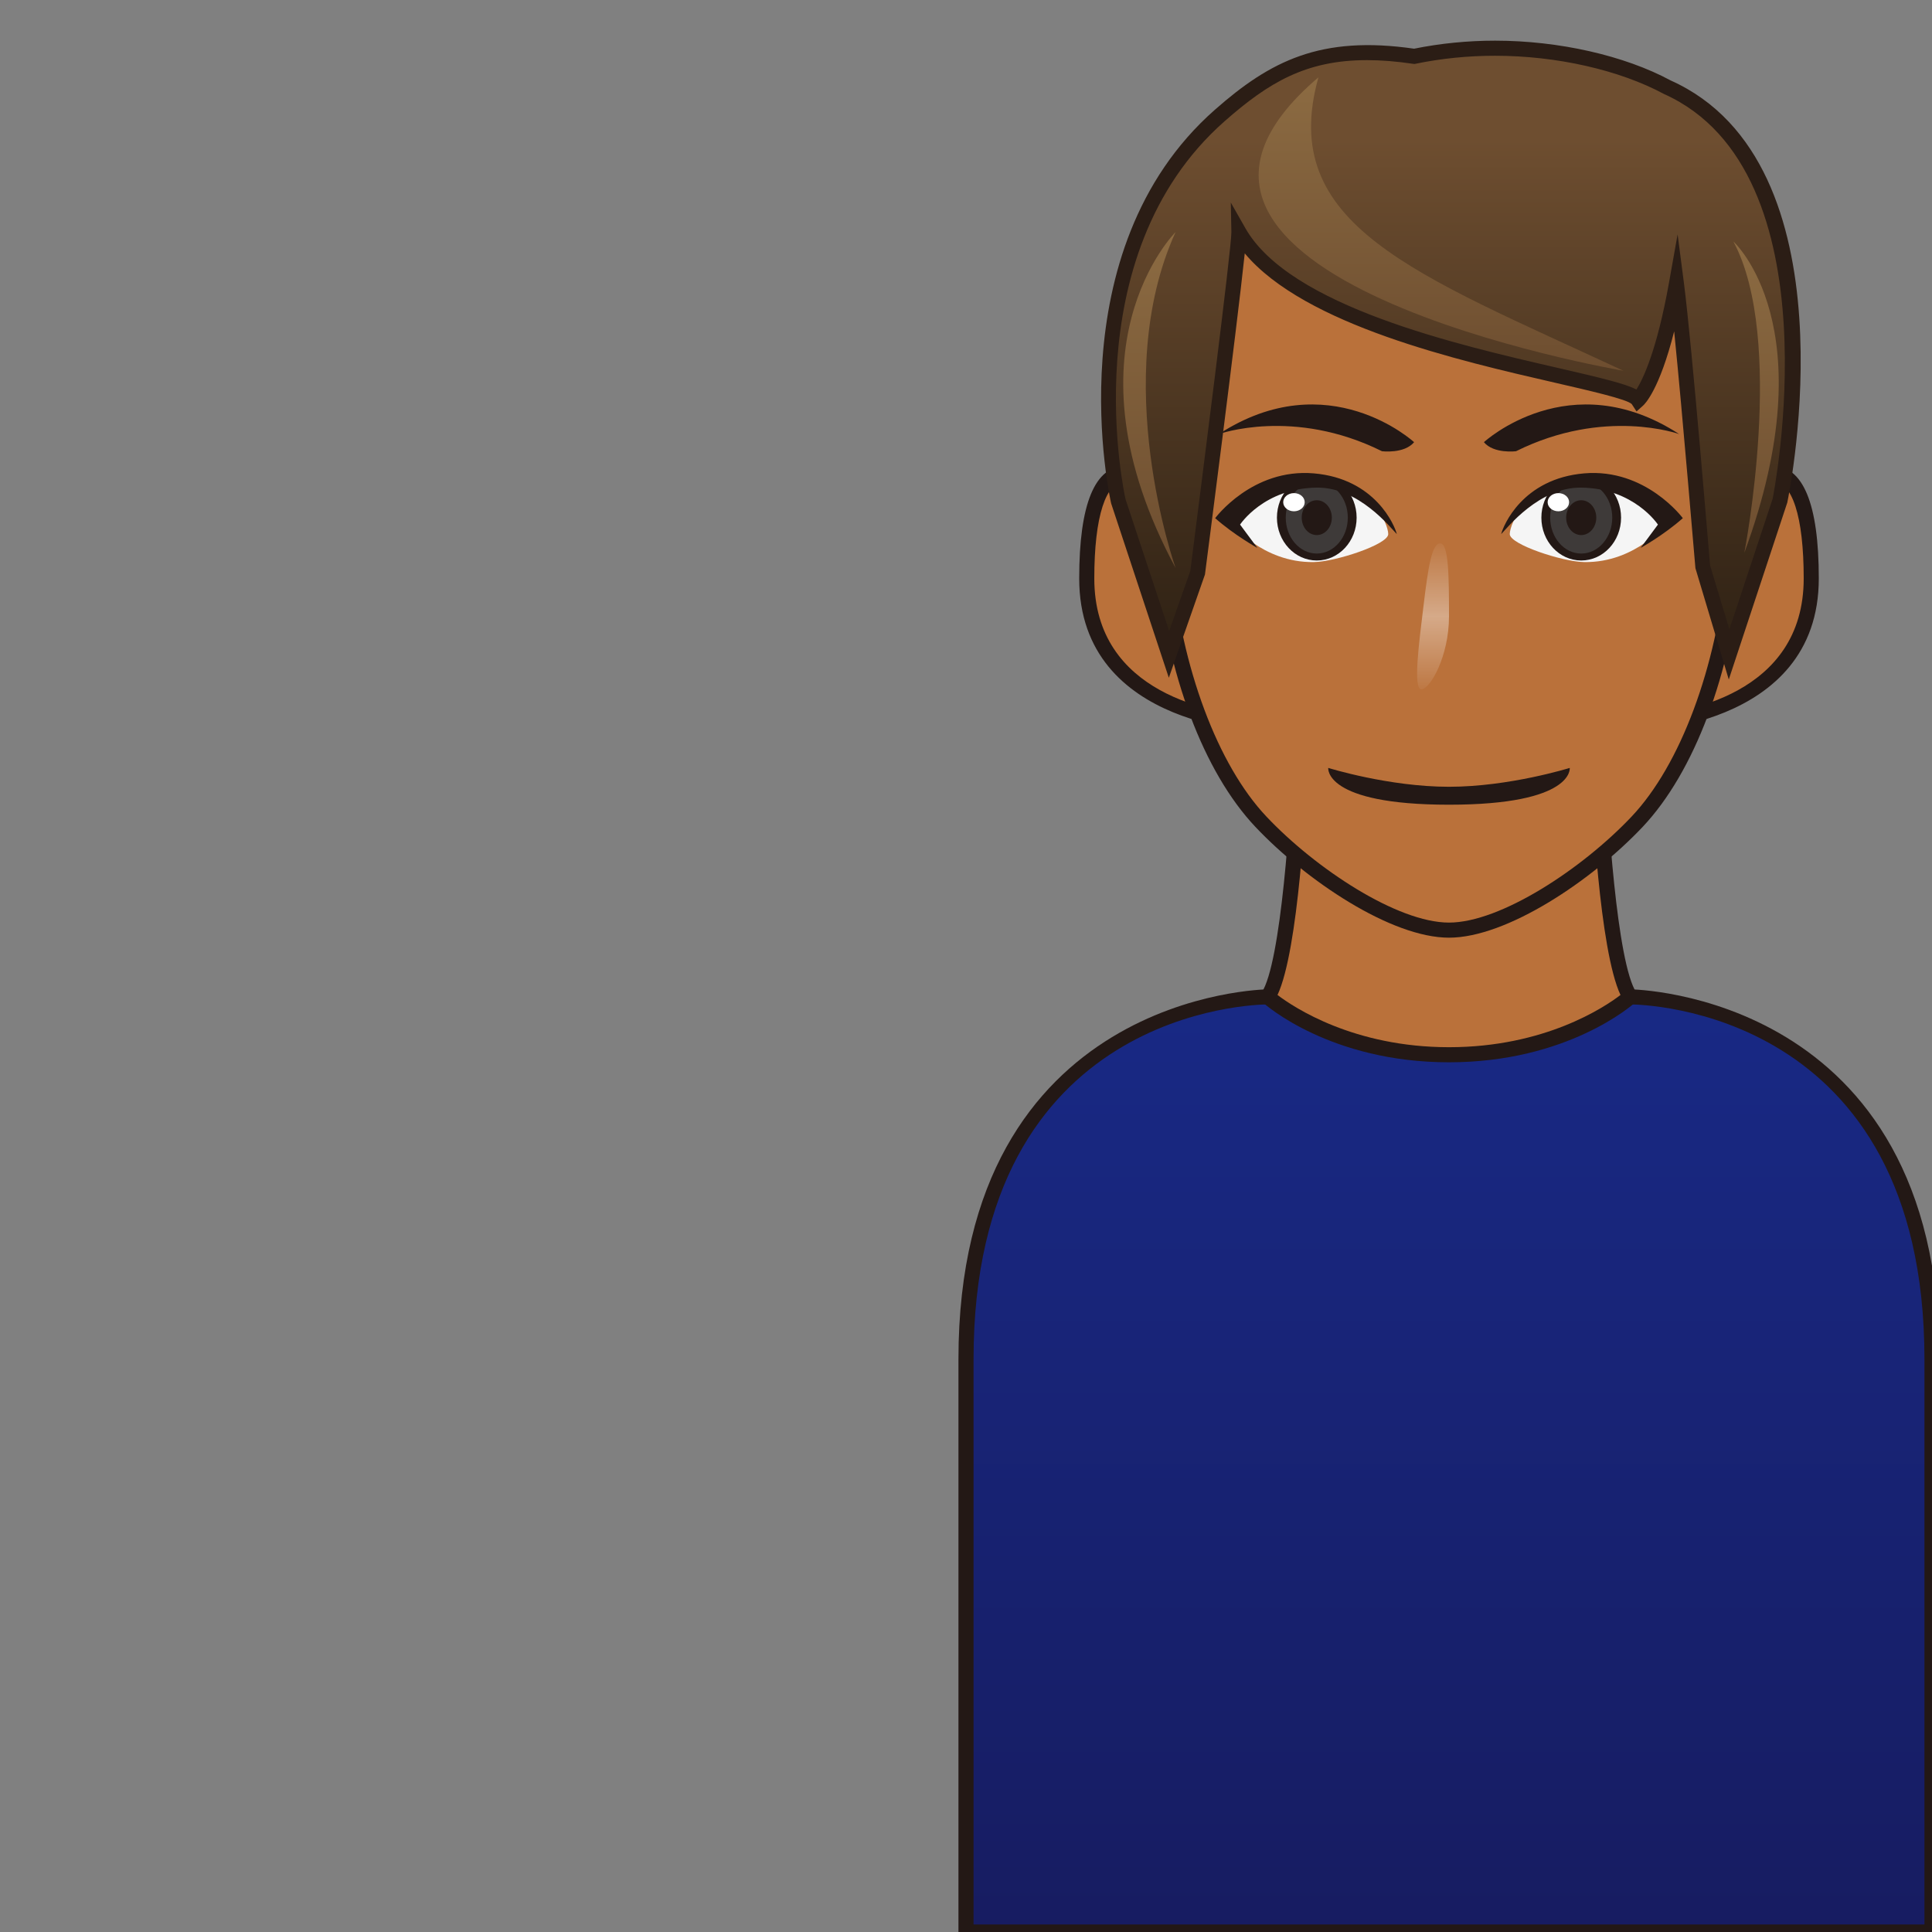 <?xml version="1.0" encoding="utf-8"?>
<!-- Generator: Adobe Illustrator 17.0.0, SVG Export Plug-In . SVG Version: 6.00 Build 0)  -->
<!DOCTYPE svg PUBLIC "-//W3C//DTD SVG 1.1//EN" "http://www.w3.org/Graphics/SVG/1.1/DTD/svg11.dtd">
<svg version="1.1" id="レイヤー_1" xmlns="http://www.w3.org/2000/svg" xmlns:xlink="http://www.w3.org/1999/xlink" x="0px"
	 y="0px" width="64px" height="64px" viewBox="0 0 64 64" style="enable-background:new 0 0 64 64;" xml:space="preserve">
<rect x="0" y="0" width="64" height="64" fill="#808080" stroke="none"/>
<g>
	<g>
		<linearGradient id="SVGID_1_" gradientUnits="userSpaceOnUse" x1="48" y1="33.024" x2="48" y2="64">
			<stop  offset="0" style="stop-color:#182985"/>
			<stop  offset="1" style="stop-color:#171C61"/>
		</linearGradient>
		<path style="fill:url(#SVGID_1_);" d="M54,33.024c0,0,10,0,10,12S64,64,64,64H32c0,0,0-6.976,0-18.976s10-12,10-12H54
			z"/>
		<path style="fill:#231815;" d="M64.25,64.25h-32.5V45.023c0-12.11,10.147-12.25,10.25-12.25h12
			c0.103,0,10.25,0.14,10.25,12.25V64.25z M32.25,63.75h31.5V45.023c0-11.602-9.353-11.749-9.75-11.75H42
			c-0.397,0.001-9.75,0.148-9.75,11.75V63.75z"/>
	</g>
	<g>
		<g>
			<path style="fill:#BA713A;" d="M52.924,25.024H48h-4.924c0,0-0.242,6.75-1.076,8
				c0,0,2.125,1.917,6,1.917s6-1.917,6-1.917C53.167,31.774,52.924,25.024,52.924,25.024z"/>
			<path style="fill:#231815;" d="M48,35.19c-3.926,0-6.078-1.9-6.167-1.981l-0.161-0.145
				l0.12-0.18c0.651-0.977,0.968-6.013,1.034-7.87l0.009-0.241h10.33
				l0.009,0.241c0.066,1.857,0.383,6.893,1.034,7.87l0.12,0.18l-0.161,0.145
				C54.078,33.29,51.926,35.19,48,35.19z M42.319,32.96
				C42.863,33.373,44.845,34.69,48,34.69c3.165,0,5.139-1.316,5.681-1.73
				c-0.699-1.491-0.944-6.41-0.997-7.687h-9.367
				C43.264,26.551,43.019,31.468,42.319,32.96z"/>
		</g>
		<g>
			<path style="fill:#BA713A;" d="M58,15.938c0,0,2-1.612,2,3.225S54,24,54,24L58,15.938z"/>
			<path style="fill:#231815;" d="M54,24.25h-0.403l4.246-8.507
				c0.04-0.032,0.402-0.313,0.861-0.313c1.025,0,1.546,1.256,1.546,3.732
				C60.25,24.192,54.062,24.25,54,24.25z M58.196,16.104l-3.784,7.627
				C55.738,23.636,59.75,23.025,59.75,19.163c0-2.054-0.381-3.232-1.046-3.232
				C58.482,15.93,58.279,16.049,58.196,16.104z"/>
		</g>
		<g>
			<path style="fill:#BA713A;" d="M38,15.938c0,0-2-1.612-2,3.225S42,24,42,24L38,15.938z"/>
			<path style="fill:#231815;" d="M42.403,24.25H42c-0.062,0-6.25-0.058-6.25-5.087
				c0-2.477,0.521-3.732,1.546-3.732c0.459,0,0.821,0.281,0.861,0.313l0.066,0.083
				L42.403,24.25z M37.296,15.93c-0.665,0-1.046,1.178-1.046,3.232
				c0,3.862,4.012,4.473,5.338,4.569l-3.784-7.627
				C37.72,16.048,37.517,15.93,37.296,15.93z"/>
		</g>
		<g>
			<path style="fill:#BA713A;" d="M48,4c-5.662,0-10.632,1.747-9.437,14.667
				c0.36,3.898,1.708,6.967,3.205,8.553C43.299,28.842,46.101,30.812,48,30.812
				s4.701-1.97,6.232-3.593c1.497-1.586,2.845-4.655,3.205-8.553
				C58.632,5.747,53.662,4,48,4z"/>
			<path style="fill:#231815;" d="M48,31.062c-1.916,0-4.734-1.892-6.414-3.671
				c-1.713-1.814-2.937-5.067-3.272-8.702c-0.562-6.076,0.188-10.152,2.294-12.461
				C42.61,4.032,45.61,3.75,48,3.75s5.39,0.282,7.393,2.479
				c2.105,2.309,2.855,6.385,2.294,12.461c-0.336,3.634-1.56,6.887-3.272,8.702
				C52.734,29.171,49.916,31.062,48,31.062z M48,4.25c-2.429,0-5.163,0.275-7.023,2.315
				c-2.005,2.199-2.713,6.15-2.165,12.078c0.321,3.474,1.523,6.694,3.138,8.405
				C43.58,28.776,46.289,30.562,48,30.562s4.42-1.787,6.051-3.514
				c1.614-1.71,2.816-4.931,3.138-8.405c0.548-5.928-0.16-9.879-2.165-12.078
				C53.163,4.525,50.429,4.25,48,4.25z"/>
		</g>
	</g>
	<g>
		<path style="fill:#231815;" d="M44,25.438c0,0,2,0.625,4,0.625s4-0.625,4-0.625s0.156,1.219-4,1.219S44,25.438,44,25.438
			z"/>
		<g>
			<g>
				<path style="fill:#F5F5F5;" d="M50.013,17.693c0-0.343,0.573-1.765,2.465-1.765
					c1.893,0,2.749,1.391,2.749,1.391s-1.034,1.328-2.749,1.301
					C51.765,18.609,50.013,18.036,50.013,17.693z"/>
				<ellipse style="fill:#231815;" cx="52.38" cy="17.148" rx="1.32" ry="1.419"/>
				<ellipse style="fill:#3E3A39;" cx="52.38" cy="17.148" rx="1.028" ry="1.189"/>
				<ellipse style="fill:#231815;" cx="52.38" cy="17.148" rx="0.499" ry="0.577"/>
				<path style="fill:#231815;" d="M52.478,15.681c-2.041,0.175-2.682,1.732-2.749,2.012
					c0.203-0.206,1.259-1.558,2.651-1.54c1.756,0.022,2.541,1.225,2.541,1.225
					c-0.024,0.036-0.573,0.772-0.573,0.772s0.76-0.42,1.398-0.985
					C55.746,17.165,54.519,15.505,52.478,15.681z"/>
				<ellipse style="fill:#FFFFFF;" cx="51.623" cy="16.636" rx="0.356" ry="0.301"/>
			</g>
			<g>
				<path style="fill:#F5F5F5;" d="M45.987,17.693c0-0.343-0.573-1.765-2.465-1.765
					c-1.893,0-2.749,1.391-2.749,1.391s1.034,1.328,2.749,1.301
					C44.235,18.609,45.987,18.036,45.987,17.693z"/>
				<ellipse style="fill:#231815;" cx="43.62" cy="17.148" rx="1.32" ry="1.419"/>
				<ellipse style="fill:#3E3A39;" cx="43.62" cy="17.148" rx="1.028" ry="1.189"/>
				<ellipse style="fill:#231815;" cx="43.62" cy="17.148" rx="0.499" ry="0.577"/>
				<path style="fill:#231815;" d="M43.522,15.681c2.041,0.175,2.682,1.732,2.749,2.012
					c-0.203-0.206-1.259-1.558-2.651-1.54c-1.756,0.022-2.541,1.225-2.541,1.225
					c0.024,0.036,0.573,0.772,0.573,0.772s-0.76-0.42-1.398-0.985
					C40.254,17.165,41.481,15.505,43.522,15.681z"/>
				<ellipse style="fill:#FFFFFF;" cx="42.864" cy="16.636" rx="0.356" ry="0.301"/>
			</g>
		</g>
		<g>
			<path style="fill:#231815;" d="M46.844,14.648c0,0-2.844-2.624-6.469-0.268
				c0,0,2.469-0.893,5.406,0.568C45.781,14.948,46.516,15.04,46.844,14.648z"/>
			<path style="fill:#231815;" d="M49.156,14.648c0,0,2.844-2.624,6.469-0.268
				c0,0-2.469-0.893-5.406,0.568C50.219,14.948,49.484,15.04,49.156,14.648z"/>
		</g>
		<linearGradient id="SVGID_2_" gradientUnits="userSpaceOnUse" x1="47.472" y1="22.833" x2="47.472" y2="18">
			<stop  offset="0" style="stop-color:#FFFFFF;stop-opacity:0.05"/>
			<stop  offset="0.5" style="stop-color:#FFFFFF;stop-opacity:0.4"/>
			<stop  offset="1" style="stop-color:#FFFFFF;stop-opacity:0.05"/>
		</linearGradient>
		<path style="fill:url(#SVGID_2_);" d="M48,20.417c0,1.335-0.631,2.417-0.914,2.417
			c-0.283,0-0.084-1.499,0.073-2.794C47.306,18.831,47.425,18,47.708,18
			C47.99,18,48,19.082,48,20.417z"/>
	</g>
	<g>
		<g>
			<linearGradient id="SVGID_3_" gradientUnits="userSpaceOnUse" x1="48.047" y1="1.597" x2="48.047" y2="21.679">
				<stop  offset="0.15" style="stop-color:#6E4E30"/>
				<stop  offset="0.996" style="stop-color:#2E2114"/>
			</linearGradient>
			<path style="fill:url(#SVGID_3_);" d="M55.225,2.885c-1.743-0.94-4.983-1.719-8.375-1.019
				c-3.048-0.45-4.608,0.341-6.445,1.959c-5.263,4.634-3.362,12.772-3.362,12.772
				l1.681,5.081l0.942-2.68c0,0,1.388-10.699,1.377-11.312
				c2.194,3.85,12.731,4.809,13.22,5.562c0,0,0.699-0.625,1.274-3.844
				c0.271,2.084,0.865,9.344,0.865,9.344l0.878,2.929l1.681-5.081
				C58.961,16.598,61.241,5.583,55.225,2.885z"/>
			<path style="fill:#2B1D15;" d="M57.268,22.51l-1.105-3.688
				c-0.013-0.102-0.413-4.965-0.704-7.846c-0.485,1.923-0.966,2.403-1.03,2.46
				l-0.217,0.194l-0.159-0.245c-0.159-0.159-1.384-0.441-2.567-0.713
				c-3.149-0.724-8.265-1.901-10.252-4.279
				c-0.259,2.464-1.27,10.258-1.318,10.638l-1.197,3.421l-1.911-5.776
				c-0.025-0.104-1.88-8.359,3.435-13.039C42.081,2.017,43.75,1.166,46.843,1.613
				c0.87-0.176,1.772-0.266,2.685-0.266c2.111,0,4.285,0.493,5.815,1.318
				c6.113,2.741,3.958,13.526,3.863,13.984L57.268,22.51z M45.283,1.992
				c-2.021,0-3.259,0.741-4.713,2.021c-5.093,4.484-3.303,12.448-3.284,12.528
				l1.444,4.363l0.7-1.989c0.373-2.92,1.371-10.737,1.361-11.224l-0.019-0.981
				l0.485,0.853c1.473,2.583,7.021,3.859,10.337,4.622
				c1.493,0.343,2.247,0.528,2.615,0.718c0.212-0.337,0.677-1.284,1.079-3.541
				l0.285-1.598l0.209,1.61c0.268,2.066,0.86,9.283,0.866,9.355l0.64,2.12
				l1.434-4.33c0.015-0.08,2.162-10.821-3.602-13.406
				c-1.478-0.796-3.562-1.266-5.595-1.266c-0.893,0-1.777,0.089-2.627,0.264
				l-0.044,0.009l-0.043-0.006C46.256,2.032,45.756,1.992,45.283,1.992z"/>
		</g>
		<linearGradient id="SVGID_4_" gradientUnits="userSpaceOnUse" x1="47.737" y1="2.562" x2="47.737" y2="12.283">
			<stop  offset="0" style="stop-color:#8C6B42"/>
			<stop  offset="0.996" style="stop-color:#6E4E30"/>
		</linearGradient>
		<path style="fill:url(#SVGID_4_);" d="M43.675,2.562c-1.374,4.902,3.187,6.5,10.104,9.72
			C53.78,12.283,35.84,9.226,43.675,2.562z"/>
		<linearGradient id="SVGID_5_" gradientUnits="userSpaceOnUse" x1="38.076" y1="7.688" x2="38.076" y2="18.812">
			<stop  offset="0" style="stop-color:#8C6B42"/>
			<stop  offset="0.996" style="stop-color:#6E4E30"/>
		</linearGradient>
		<path style="fill:url(#SVGID_5_);" d="M38.942,7.688c0,0-3.9,3.875,0,11.125
			C38.942,18.812,36.723,12.562,38.942,7.688z"/>
		<linearGradient id="SVGID_6_" gradientUnits="userSpaceOnUse" x1="58.172" y1="8" x2="58.172" y2="18.312">
			<stop  offset="0" style="stop-color:#8C6B42"/>
			<stop  offset="0.996" style="stop-color:#6E4E30"/>
		</linearGradient>
		<path style="fill:url(#SVGID_6_);" d="M57.421,8c0,0,3.124,2.812,0.362,10.312
			C57.783,18.312,59.161,11.25,57.421,8z"/>
	</g>
</g>
<g>
</g>
<g>
</g>
<g>
</g>
<g>
</g>
<g>
</g>
<g>
</g>
</svg>
